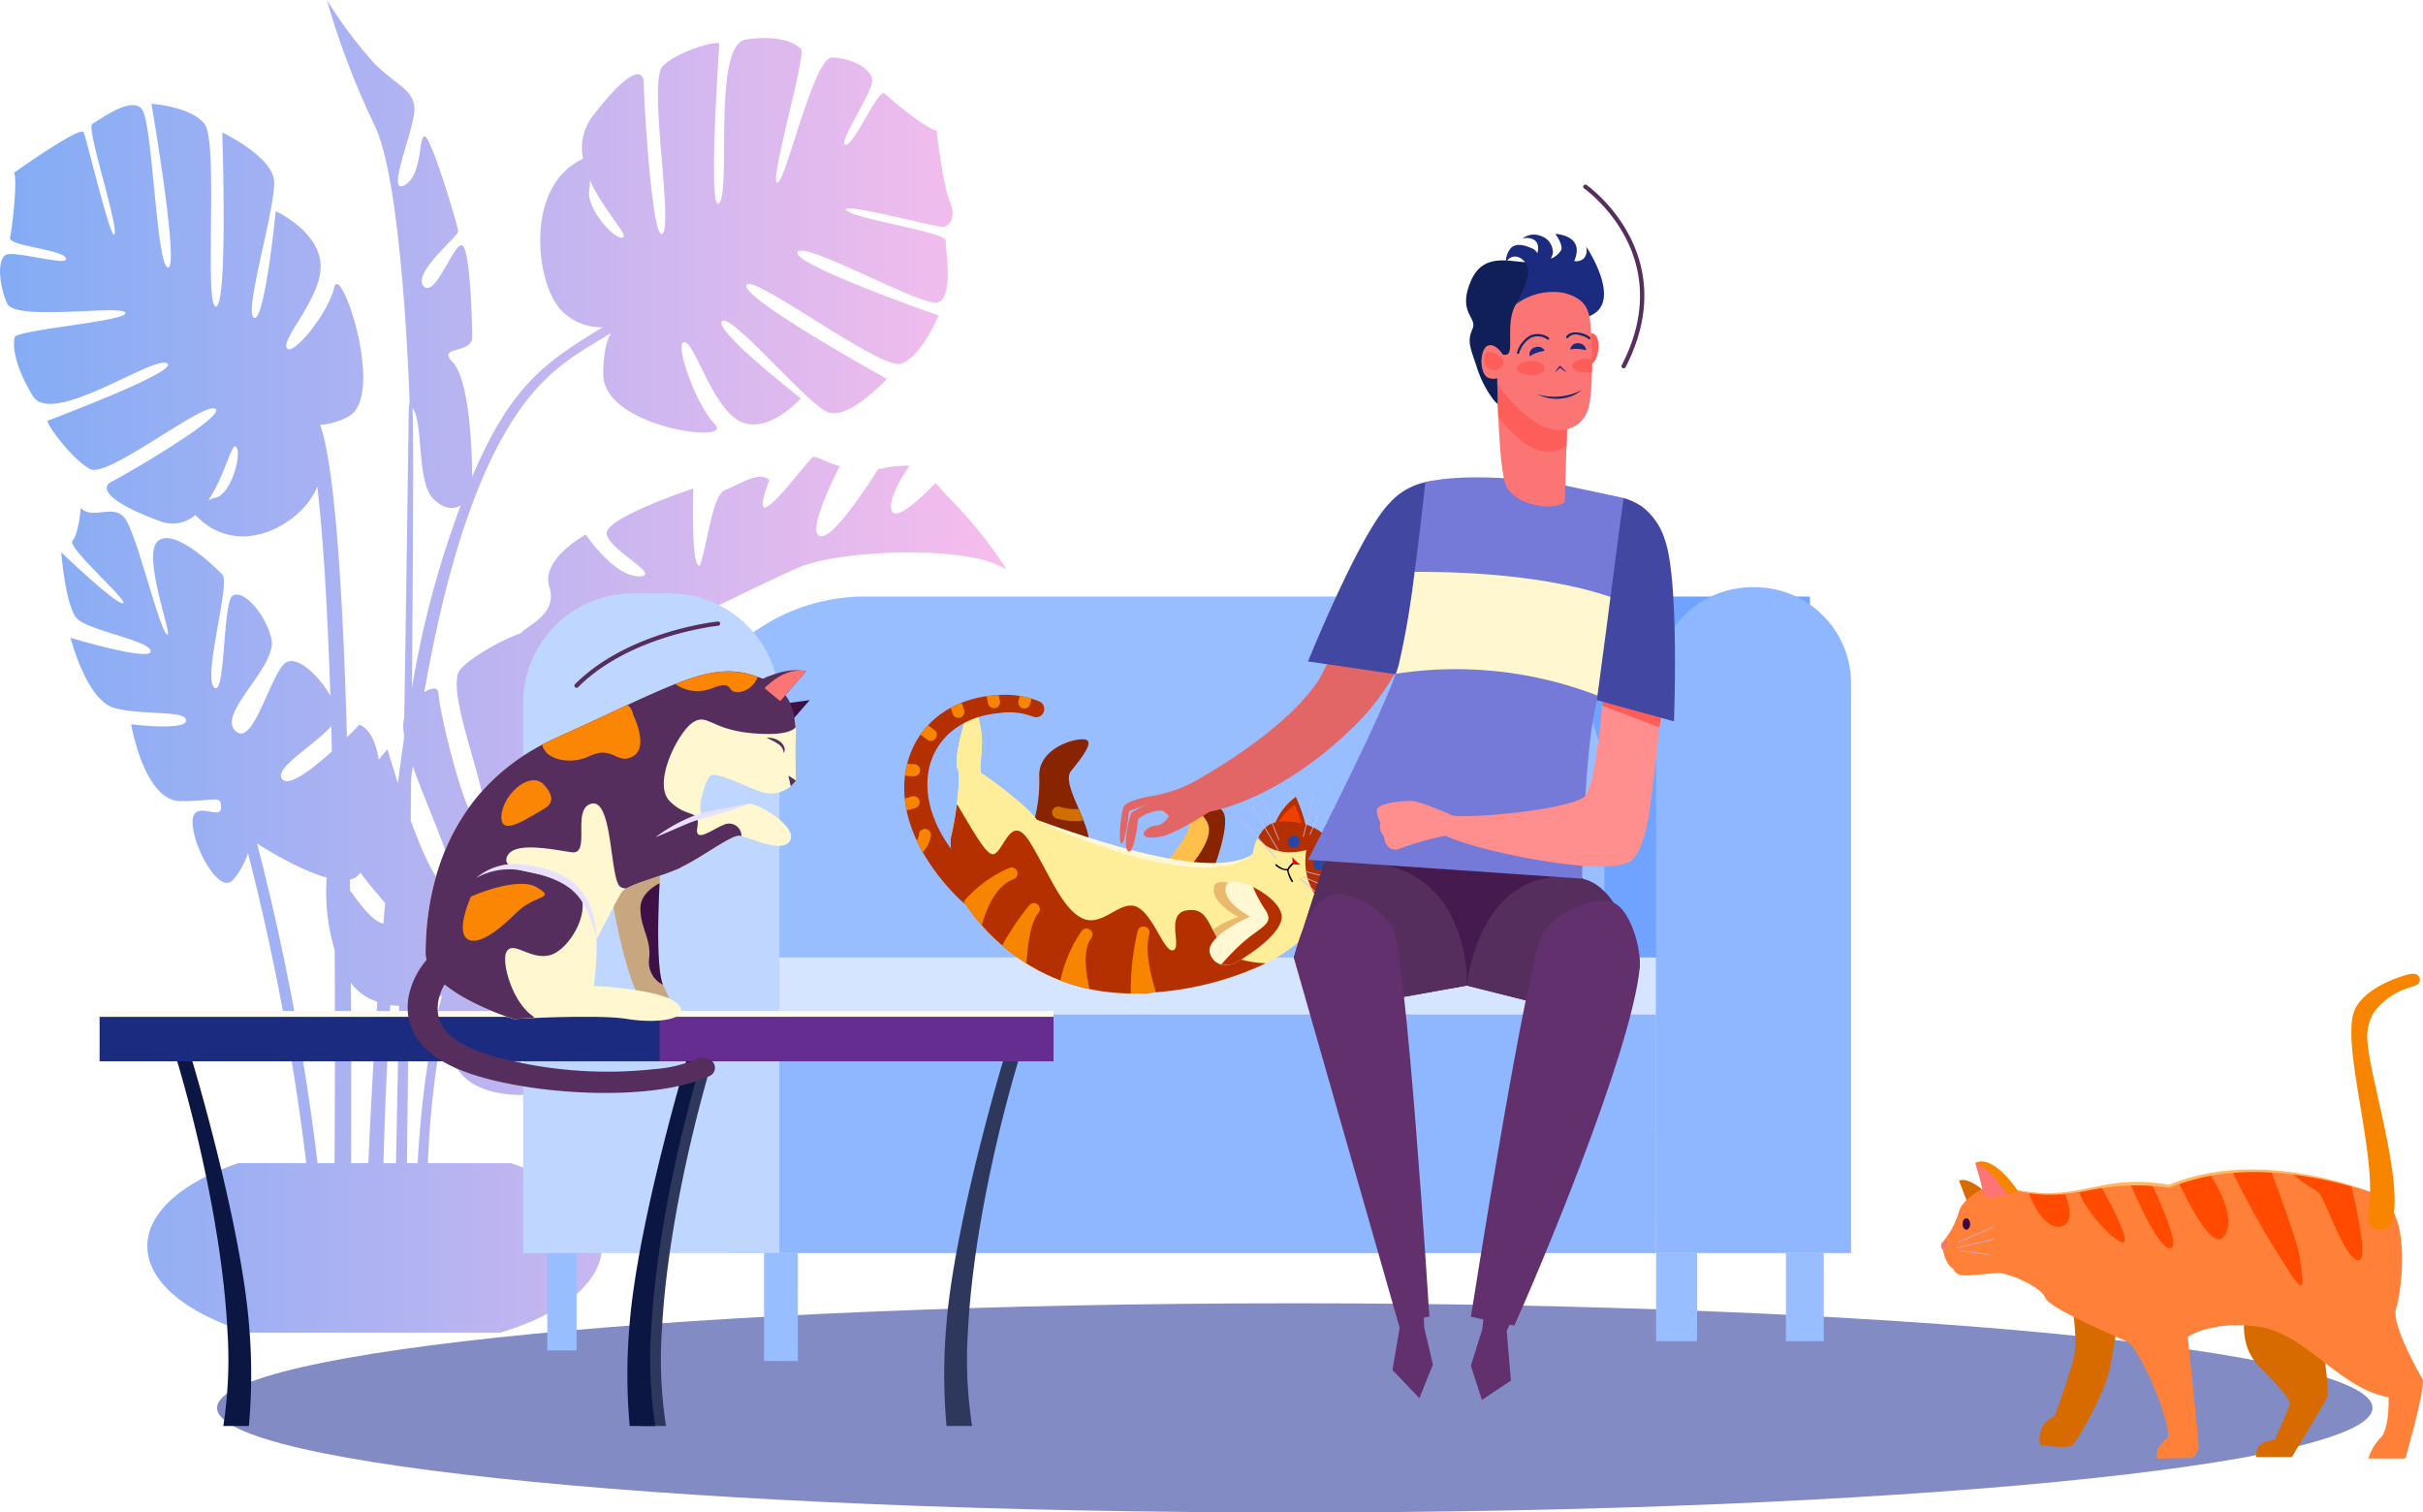 <svg xmlns="http://www.w3.org/2000/svg" xmlns:xlink="http://www.w3.org/1999/xlink" width="384.135" height="239.776" viewBox="0 0 384.135 239.776">
  <defs>
    <linearGradient id="linear-gradient" y1="0.5" x2="1" y2="0.5" gradientUnits="objectBoundingBox">
      <stop offset="0" stop-color="#82acf5"/>
      <stop offset="1" stop-color="#f8bdec"/>
    </linearGradient>
  </defs>
  <g id="welcome-advantages-community" transform="translate(-1304.715 -245.796)">
    <g id="Groupe_128" data-name="Groupe 128" transform="translate(1304.715 245.796)">
      <g id="Groupe_118" data-name="Groupe 118" transform="translate(0 0)">
        <g id="Groupe_95" data-name="Groupe 95" transform="translate(34.409 206.611)">
          <path id="Tracé_262" data-name="Tracé 262" d="M1728.6,755.719c0,9.159-76.5,16.583-170.861,16.583s-170.861-7.424-170.861-16.583,76.5-16.582,170.861-16.582S1728.6,746.561,1728.6,755.719Z" transform="translate(-1386.876 -739.137)" fill="#838bc5"/>
        </g>
        <g id="Groupe_117" data-name="Groupe 117">
          <g id="Groupe_96" data-name="Groupe 96">
            <path id="Tracé_263" data-name="Tracé 263" d="M1455.726,325.285c-1.134-1.169-1.99-2.132-2.7-2.911-2.667,2.734-6.125,5.856-6.866,4.521-.831-1.495,1.261-5.062,2.741-7.264a16.844,16.844,0,0,0-4.136.4c-.28.05-.554.091-.823.126-2.478,3.9-7.39,11.179-9.217,10.632-1.961-.588,1.545-7.984,3.112-11.08-2.1-.618-3.422-1.506-4.149-1.506-.67,0-11.391,15.237-7,3.72-1.493-1.589-4.727.658-6.957,1.534-2.145.843-2.742,8.226-4.041,11.971-1.5.833-1.055-12.2-1.055-12.2S1400.9,327.8,1400.9,330.31s9.083,6.852,5.1,6.852-8.419-6.624-8.419-6.624-7.146,3.883-5.789,8.223-3.056,5.905-4.509,7.4c0,0,0,.007-.006.01-3.366,1.231-7.646,3.709-9.487,5.608-3.1,3.2,5.686,22,3.4,24.364s-6.942-18.273-6.942-20.253c0-1.141-.991-1.235-2.275-.325,3.721-21.22,9.488-39.557,18.469-48.853,3.467-3.719,7.46-5.844,11.15-8.126-.664,1.1-1.24,3.067-1.24,6.594,0,8.337,20.812,11.092,17.723,7.908s-6.535-13.047-4.874-13.047,4.431,10.393,8.861,12.563,9.637-3.655,9.637-3.655-13.9-10.792-12.517-12.22,13.4,13.02,16.726,14.39,9.415-5.254,9.415-5.254-22.929-12.677-22.284-14.847,21.287,13.477,24.5,12.449,5.981-7.652,5.981-7.652-23.261-8.109-22.375-10.05,19.5,8.566,22.154,7.995,1.329-8.452,1.329-9.822-14.344-3.369-15.729-4.8,14.068,2.627,15.175,2.627,2.326-1.37,1.218-4-2.1-11.307-2.1-11.307c-1.33,0-7.2-4.8-8.2-5.825s-4.763,8.109-6.2,8.109,4.209-8.223,4.209-10.165-3.544-3.654-6.424-3.654-7.311,19.831-8.64,19.831,4.653-20.287,3.766-21.2-3.434-2.284-8.751-1.485-2.326,23.984-4.209,25.925,0-24.555,0-25.24-6.646,1.142-8.972,3.541,1.662,24.783,0,26.5-2.991-21.357-2.991-23.755-2.1-2.627-8.086,5.139a8.247,8.247,0,0,0-1.527,6.787c-9.42,4.287-7.542,19.837-3.457,24.049a8.867,8.867,0,0,0,6.534,2.668c-9.017,5.482-14.535,9.213-20.675,23.71-.005-4.907-.53-15.542-3.1-18.194s3.1-1.218,3.1-3.959-.3-13.248-1.477-14.466-4.283,8.375-6.2,6.4,5.465-7.918,5.465-8.68-4.283-15.076-5.317-15.076-.3,6.243-3.249,7.766,1.624-8.832,1.624-12.03-3.027-3.883-6.5-7.462a72.2,72.2,0,0,1-7.384-9.9,126.636,126.636,0,0,0,7.532,19.8c4.317,8.614,5.482,40.632,5.6,44.268-.253.288-.019-3.061-.862,49.72a5.651,5.651,0,0,0-.041,2.531c-.028,1.77.09-.441-.952,7.842-1-3.09-1.661-5.381-1.661-5.381s-.57.625-1.38,1.658c-.454-2.755-1.428-4.89-3.068-5.541,0,0-.8.841-1.981,1.994-.256-8.837-1.177-41.338-4.262-49.536a10.718,10.718,0,0,0,4.368-1.253c6.231-3.01-1.142-24.76-2.122-20.531s-6.789,11.228-7.542,9.571,5.759-8.171,5.373-13.374-7.1-8.292-7.1-8.292-1.765,17.76-3.46,16.9,3.656-18.068,3.174-21.876-8.193-7.494-8.193-7.494.917,27.444-1,27.585.424-26.1-1.8-28.929-8.429-3.2-8.429-3.2,4.482,26.127,2.629,25.944-2.434-22.536-4.065-24.981-6.918,1.725-7.942,2.22,3.983,15.523,3.543,17.419-4.412-14.979-4.914-16.083-11.035,6.408-11.035,6.408c.6,1.326-.322,8.912-.638,10.277s8.219,1.823,8.871,3.259-8.053-1.23-9.5-.529-1.125,4.855.18,7.727,18.132.133,18.734,1.458-17.269,2.684-17.55,3.9-.151,4.249,2.856,9.263,18.977-6.338,21.282-5.16-18.35,8.864-18.862,9.111,3.866,6.216,6.712,7.67,17.768-10.6,19.8-9.565-14.6,10.692-16.4,11.558-1.01,3.047,7.5,6.209a5.516,5.516,0,0,0,5.761-.924c7.163,7.527,17.355.953,19.328-4.534.986,8.353,1.644,20.059,2.071,33.2-1.827-3.221-5.56-6.855-7.362-5-2.437,2.513-4.984,13.362-7.753,10.507s6.867-10.279,5.76-14.618-4.852-8.079-6.262-6.624-1.048,16.217-2.821,14.39,2.63-16.533,1.329-17.875-7.9-7.708-10.338-5.2,2.88,16.066,1.477,14.619-4.874-16.6-6.794-18.578-4.957.5-6.794-1.39c0,0-.369,4.206-1.329,5.2s9.3,9.9,7.975,9.9-9.748-8.071-9.748-8.071.665,8.6,2.511,10.507,11.667,3.5,11.667,5.177-12.7-2.132-12.7-2.132,2.511,9.9,6.942,11.116,11.373.3,11.373,1.98-8.714.609-8.714.609,2.068,12.182,7.828,12.182,6.416-1.065,6.416,1.066-4.5-1.523-4.5,2.284,4.177,11.442,6.351,9.2a12.152,12.152,0,0,0,2.428-4.313,385.177,385.177,0,0,1,9.245,49.156H1342.49c-19.9,6.821-19.076,20.568,1.706,26.871h39.846c20.777-6.3,21.608-20.048,1.707-26.871h-13.2a146.339,146.339,0,0,1,2.451-21.775,21.532,21.532,0,0,0,1.612,5.647c3.4,8.071,17.871,4.568,17.871,4.568-8.861,0-11.372-15.38-8.714-16.6s1.181,12.791,9.9,14.923,11.372-5.025,11.372-5.025c-6.794-1.37-18.976-12.865-16.685-15.228s13.583,13.705,18.162,13.705,9.6-12.487,9.6-12.487c-5.612,3.35-23.926-5.483-25.632-8.528s18.1,8.071,25.336,6.7,6.794-14.467,6.794-14.467c-2.289,2.361-22.154.152-24.221-1.979s19.643,1.066,23.778-1.066,2.806-13.036,2.806-13.036-15.064,3.29-18.9,2.223,15.8-3.046,17.575-7.614-2.6-15.166-2.6-15.166c-2.03,2.093-8.418.36-11.074.05,7.232-3.572,15.678-7.689,19.306-9.248,6.077-2.612,22.518-3.365,30.285-.97,1.7.676,2.708,1.2,2.708,1.2A70.378,70.378,0,0,0,1455.726,325.285Zm-57.593-49.452a8.07,8.07,0,0,0,.112-1.47c2.058,4.623,5.867,8.439,5.315,9.008C1402.619,284.341,1397.579,279.03,1398.133,275.833ZM1338.885,324.7a5.089,5.089,0,0,0-1.149.419c2.522-3.721,3.648-8.9,4.322-8.553C1343.211,317.153,1341.526,324.1,1338.885,324.7Zm31.238-14.174c1.7,1.906.635,11.624,3.234,14.3,1.5,1.551,3.175,1.866,4.4,1.083a153.6,153.6,0,0,0-7.74,29C1370.209,332.72,1370.295,314.545,1370.124,310.524Zm-8.277,73.586c1.389,1.96,2.908,3.583,3.929,4.869q-.145,1.608-.281,3.225c-1.568-.208-3.576-2.9-5.29-5.244q-.01-.872-.023-1.743A2.345,2.345,0,0,0,1361.846,384.11Zm-4.613-23.216c.037,1.331.071,2.675.1,4.027-3.028,2.74-6.715,5.6-7.831,4.449C1347.872,367.685,1354.707,363.856,1357.234,360.893Zm-2.17,69.3a386.187,386.187,0,0,0-9.6-50.687c1.94,1.237,6.973,4.286,11.047,5.411a32.182,32.182,0,0,0,1.265,11.516c.068,12.013.039,23.671-.023,33.759Zm5.314,0c.032-8.625.034-18.4-.032-28.578a8.28,8.28,0,0,0,4.193,2.974c-.612,8.809-1.076,17.5-1.422,25.6Zm5.122,0c.228-7.846.563-16.32,1.088-25.084a11.824,11.824,0,0,0,1.406.152c-.2,10.232-.366,18.392-.5,24.933Zm5.425,0h-1.692c.088-7.374.186-15.907.287-24.979a13.8,13.8,0,0,0,5.308-1.621C1372.63,411.221,1371.462,420.776,1370.925,430.19Zm4.943-43.994c-1.553.686-3.992-4.74-6.039-10.328.076-7.661-.005-6.189.33-8.634C1372.86,374.994,1377.99,385.259,1375.868,386.2Zm17.428-18.578c-3.842,0-1.828-12.781-1.416-18.789.861.289,1.764.569,2.64.829C1394.5,356.12,1396.771,367.618,1393.3,367.618Zm11.815-10.05c-2.344.575.624-6.659,2.215-10.231.973-.483,2-.993,3.073-1.524C1408.869,348.48,1407.722,356.927,1405.111,357.568Z" transform="translate(-1304.715 -245.796)" fill="url(#linear-gradient)"/>
          </g>
          <g id="Groupe_116" data-name="Groupe 116" transform="translate(82.942 37.085)">
            <path id="Tracé_264" data-name="Tracé 264" d="M1869.644,471.6h-47.6c-7.377,0-27.1,51.9-39.019,85.253h86.619Z" transform="translate(-1665.651 -414.12)" fill="#70a3ff"/>
            <path id="Rectangle_64" data-name="Rectangle 64" d="M30.428,0H117.2a30.429,30.429,0,0,1,30.429,30.429V63.8A30.428,30.428,0,0,1,117.2,94.229H30.428A30.428,30.428,0,0,1,0,63.8V30.428A30.428,30.428,0,0,1,30.428,0Z" transform="translate(23.784 57.482)" fill="#99beff"/>
            <rect id="Rectangle_65" data-name="Rectangle 65" width="147.09" height="42.053" transform="translate(32.522 114.709)" fill="#d6e5ff"/>
            <rect id="Rectangle_66" data-name="Rectangle 66" width="147.09" height="37.818" transform="translate(32.522 123.755)" fill="#8fb7ff"/>
            <path id="Rectangle_67" data-name="Rectangle 67" d="M15.242,0h.421A15.242,15.242,0,0,1,30.905,15.242v90.32a0,0,0,0,1,0,0H0a0,0,0,0,1,0,0V15.242A15.242,15.242,0,0,1,15.242,0Z" transform="translate(179.612 56.011)" fill="#8fb7ff"/>
            <path id="Rectangle_68" data-name="Rectangle 68" d="M17.394,0H23.23A17.393,17.393,0,0,1,40.624,17.393v87.19a0,0,0,0,1,0,0H0a0,0,0,0,1,0,0V17.394A17.394,17.394,0,0,1,17.394,0Z" transform="translate(0 56.99)" fill="#bfd7ff"/>
            <rect id="Rectangle_69" data-name="Rectangle 69" width="4.64" height="15.422" transform="translate(3.825 161.573)" fill="#99beff"/>
            <rect id="Rectangle_70" data-name="Rectangle 70" width="5.349" height="17.105" transform="translate(38.19 161.573)" fill="#99beff"/>
            <rect id="Rectangle_71" data-name="Rectangle 71" width="5.997" height="13.961" transform="translate(200.197 161.573)" fill="#99beff"/>
            <rect id="Rectangle_72" data-name="Rectangle 72" width="6.495" height="13.961" transform="translate(179.612 161.573)" fill="#99beff"/>
            <g id="Groupe_115" data-name="Groupe 115" transform="translate(60.415)">
              <g id="Groupe_114" data-name="Groupe 114">
                <g id="Groupe_110" data-name="Groupe 110" transform="translate(0 73.084)">
                  <path id="Tracé_265" data-name="Tracé 265" d="M1695.866,539a23.661,23.661,0,0,0,.947-7.46c-.18-3.977,4.531-5.862,6.849-5.908s-.123,2.92-1.838,5.073,4.048,9.377,2.627,12.307S1696.336,540.445,1695.866,539Z" transform="translate(-1675.409 -518.606)" fill="#882400"/>
                  <path id="Tracé_266" data-name="Tracé 266" d="M1745.062,556.609s3.36-3.9,3.639-5.763-5.83-.8-4.235-4.085,8.447-.026,9.614,1.883-1.453,8.792-1.453,8.792Z" transform="translate(-1703.501 -530.069)" fill="#ffbf4b"/>
                  <path id="Tracé_267" data-name="Tracé 267" d="M1757.536,548.644c1.167,1.91-1.453,8.792-1.453,8.792l-3.617-.4c1.21-1.466,3.081-4.092,2.774-6-.348-2.167-3.865-4.2-5.093-5.664C1752.8,545.135,1756.685,547.25,1757.536,548.644Z" transform="translate(-1706.957 -530.07)" fill="#882400"/>
                  <path id="Tracé_268" data-name="Tracé 268" d="M1666.426,544.542s-2.4-7.413-1.741-10,1.632-9.611.978-10.646.957-8.283,2.09-9.139,1.822,3.07,1.784,5.145-.511,4.531-.031,4.765,6.87,4.77,8.737,7.362c0,0,25.958,11.407,34.208,5.475,0,0,.567-5.038,4.537-5.237s7.341,1.7,8.109,8.038-5.663,16.609-27.507,19.008S1666.426,544.542,1666.426,544.542Z" transform="translate(-1657.219 -512.217)" fill="#fe9"/>
                  <path id="Tracé_269" data-name="Tracé 269" d="M1666.426,544.542s-2.4-7.413-1.741-10,1.632-9.611.978-10.646.957-8.283,2.09-9.139,1.822,3.07,1.784,5.145-.511,4.531-.031,4.765,6.87,4.77,8.737,7.362c0,0,25.958,11.407,34.208,5.475,0,0,.567-5.038,4.537-5.237s7.341,1.7,8.109,8.038-5.663,16.609-27.507,19.008S1666.426,544.542,1666.426,544.542Z" transform="translate(-1657.219 -512.217)" fill="#fe9"/>
                  <path id="Tracé_270" data-name="Tracé 270" d="M1697.219,556.167c7.888,4.019,27.413,11.063,34.208,5.475C1724.465,565.855,1705.874,559.213,1697.219,556.167Z" transform="translate(-1676.195 -536.353)" fill="#fff8d3"/>
                  <path id="Tracé_271" data-name="Tracé 271" d="M1766.474,592.51s6.769-3.651,7.509-6.979-8.177-7.809-8.812-5.274,3.84,4.8,3.84,4.8-7.3,3.169-6.364,5.872S1766.474,592.51,1766.474,592.51Z" transform="translate(-1714.173 -549.921)" fill="#fff8d2"/>
                  <path id="Tracé_272" data-name="Tracé 272" d="M1787.036,552.147a9.628,9.628,0,0,1,3.439-4.642s2.4,5.351,1.357,6.219S1787.036,552.147,1787.036,552.147Z" transform="translate(-1728.397 -531.318)" fill="#f13f00"/>
                  <path id="Tracé_273" data-name="Tracé 273" d="M1791.892,553.664a22.761,22.761,0,0,0-1.591-4.923,8.754,8.754,0,0,0-2.992,3.578c-.173-.106-.273-.171-.273-.171a9.628,9.628,0,0,1,3.439-4.642S1792.778,552.636,1791.892,553.664Z" transform="translate(-1728.397 -531.318)" fill="#b53000"/>
                  <g id="Groupe_97" data-name="Groupe 97" transform="translate(65.762 23.576)">
                    <path id="Tracé_274" data-name="Tracé 274" d="M1804.044,565.886a9.632,9.632,0,0,1,5.759-.456s-2.457,5.327-3.8,5.108S1804.044,565.886,1804.044,565.886Z" transform="translate(-1804.044 -565.15)" fill="#f13f00"/>
                  </g>
                  <path id="Tracé_275" data-name="Tracé 275" d="M1806.254,570.52a23.528,23.528,0,0,0,2.579-4.334,8.79,8.79,0,0,0-4.723.111c-.044-.255-.066-.411-.066-.411a9.632,9.632,0,0,1,5.759-.456S1807.628,570.145,1806.254,570.52Z" transform="translate(-1738.282 -541.574)" fill="#b53000"/>
                  <path id="Tracé_276" data-name="Tracé 276" d="M1658.158,537.416c-12.2-11.387-8.464-24.6,4.032-25.7a10.571,10.571,0,0,1,5.192.566,1.31,1.31,0,0,0,1.051-2.4,14.27,14.27,0,0,0-6.373-1.014c-11.473.533-17.271,9.889-14.249,19.962,2.4,8.067,9.63,13.879,8.513,12.881a2.225,2.225,0,0,0,2.963-3.32A14.106,14.106,0,0,1,1658.158,537.416Z" transform="translate(-1647.019 -508.855)" fill="#b53000"/>
                  <path id="Tracé_277" data-name="Tracé 277" d="M1780.828,559.383c.838-1.584,1.787-2.523,3.647-2.616,3.97-.2,8.9,1.395,9.668,7.733.2,1.653-.849,4.254-2.623,6.11-2.2-2.686-3.638-5.328-2.99-9.333C1788.531,561.277,1783.618,562.876,1780.828,559.383Z" transform="translate(-1724.789 -536.692)" fill="#b53000"/>
                  <path id="Tracé_278" data-name="Tracé 278" d="M1697.59,579.976c-21.844,2.4-31.164-14.773-31.164-14.773s-2.4-7.413-1.741-10a47.038,47.038,0,0,0,.876-5.017c2,3.168,4.653,8.347,5.845,7.933,1.69-.586,2.741-6.655,5.684-1.97s5.045,10.533,8.305,12.115,6.076-3.053,8.731-1.765,4.312,7.339,5.749,6.841-1.363-5.838,2.21-6.32,3.207,2.927,6.144,6.452c1.081,1.3,3.925,1.856,6.321,1.942A49.6,49.6,0,0,1,1697.59,579.976Z" transform="translate(-1657.219 -532.878)" fill="#b53000"/>
                  <path id="Tracé_279" data-name="Tracé 279" d="M1761.627,591.245c1.848,1.776,8.647-2.239,9.387-5.567s-8.177-7.808-8.812-5.274,3.84,4.8,3.84,4.8S1757.968,587.729,1761.627,591.245Z" transform="translate(-1713.076 -550.007)" fill="#b53000" opacity="0.28" style="mix-blend-mode: multiply;isolation: isolate"/>
                  <path id="Tracé_280" data-name="Tracé 280" d="M1790.6,572.105a5.107,5.107,0,0,0-.978,1.075c-.128.265.309,1.214.659,1.8a.119.119,0,0,1-.042.163.117.117,0,0,1-.163-.041,5.079,5.079,0,0,1-.713-1.777,2.825,2.825,0,0,1-1.831-.8.119.119,0,0,1,.163-.175c.01.009.958.884,1.71.725a4.059,4.059,0,0,1,1.04-1.156.119.119,0,0,1,.154.182Z" transform="translate(-1728.662 -545.494)"/>
                  <g id="Groupe_98" data-name="Groupe 98" transform="translate(62.701 29.058)">
                    <path id="Tracé_281" data-name="Tracé 281" d="M1796.774,578.243a.058.058,0,0,0-.025.018.059.059,0,0,0,.006.084l4,3.431a.06.06,0,0,0,.078-.09l-4-3.431A.058.058,0,0,0,1796.774,578.243Z" transform="translate(-1796.734 -578.24)" fill="#b9bcfc"/>
                  </g>
                  <g id="Groupe_99" data-name="Groupe 99" transform="translate(63.352 28.832)">
                    <path id="Tracé_282" data-name="Tracé 282" d="M1798.33,577.7a.059.059,0,0,0,0,.11l5.419,2.433a.059.059,0,0,0,.079-.03.059.059,0,0,0-.03-.079l-5.419-2.433A.059.059,0,0,0,1798.33,577.7Z" transform="translate(-1798.29 -577.7)" fill="#b9bcfc"/>
                  </g>
                  <g id="Groupe_100" data-name="Groupe 100" transform="translate(63.736 27.994)">
                    <path id="Tracé_283" data-name="Tracé 283" d="M1799.247,575.7a.06.06,0,0,0-.039.042.059.059,0,0,0,.043.072l4.443,1.11a.06.06,0,0,0,.029-.116l-4.443-1.11A.053.053,0,0,0,1799.247,575.7Z" transform="translate(-1799.207 -575.699)" fill="#b9bcfc"/>
                  </g>
                  <g id="Groupe_101" data-name="Groupe 101" transform="translate(53.472 19.627)">
                    <path id="Tracé_284" data-name="Tracé 284" d="M1774.737,555.723a.057.057,0,0,0-.019.011.06.06,0,0,0-.006.084l5.382,6.148a.059.059,0,0,0,.084.006.059.059,0,0,0,.006-.084l-5.382-6.148A.06.06,0,0,0,1774.737,555.723Z" transform="translate(-1774.697 -555.719)" fill="#b9bcfc"/>
                  </g>
                  <g id="Groupe_102" data-name="Groupe 102" transform="translate(55.107 17.608)">
                    <path id="Tracé_285" data-name="Tracé 285" d="M1778.642,550.9l-.011,0a.06.06,0,0,0-.021.082l4.11,6.951a.061.061,0,0,0,.082.021.06.06,0,0,0,.021-.082l-4.11-6.95A.059.059,0,0,0,1778.642,550.9Z" transform="translate(-1778.601 -550.9)" fill="#b9bcfc"/>
                  </g>
                  <g id="Groupe_103" data-name="Groupe 103" transform="translate(57.039 17.222)">
                    <path id="Tracé_286" data-name="Tracé 286" d="M1783.255,549.981h0a.06.06,0,0,0-.033.078l2.28,5.678a.06.06,0,0,0,.078.033.059.059,0,0,0,.033-.077l-2.28-5.678A.059.059,0,0,0,1783.255,549.981Z" transform="translate(-1783.215 -549.978)" fill="#b9bcfc"/>
                  </g>
                  <g id="Groupe_104" data-name="Groupe 104" transform="translate(64.276 18.451)">
                    <path id="Tracé_287" data-name="Tracé 287" d="M1802.04,552.916a.059.059,0,0,0-.035.034l-1.5,3.582a.059.059,0,0,0,.032.078.06.06,0,0,0,.078-.032l1.5-3.582a.06.06,0,0,0-.032-.078A.062.062,0,0,0,1802.04,552.916Z" transform="translate(-1800.497 -552.912)" fill="#b9bcfc"/>
                  </g>
                  <g id="Groupe_105" data-name="Groupe 105" transform="translate(63.203 15.775)">
                    <path id="Tracé_288" data-name="Tracé 288" d="M1799.622,546.527a.059.059,0,0,0-.038.042l-1.649,6.63a.06.06,0,0,0,.116.029l1.649-6.63a.06.06,0,0,0-.078-.071Z" transform="translate(-1797.933 -546.523)" fill="#b9bcfc"/>
                  </g>
                  <g id="Groupe_106" data-name="Groupe 106" transform="translate(66.425 23.494)">
                    <path id="Tracé_289" data-name="Tracé 289" d="M1809.415,565.037a.06.06,0,0,1-.036.033l-3.674,1.263a.06.06,0,0,1-.038-.113l3.674-1.263a.06.06,0,0,1,.076.037A.059.059,0,0,1,1809.415,565.037Z" transform="translate(-1805.627 -564.954)" fill="#b9bcfc"/>
                  </g>
                  <g id="Groupe_107" data-name="Groupe 107" transform="translate(66.07 24.186)">
                    <path id="Tracé_290" data-name="Tracé 290" d="M1811.619,566.69a.061.061,0,0,1-.044.036l-6.725,1.206a.06.06,0,0,1-.069-.048.059.059,0,0,1,.048-.07l6.725-1.206a.06.06,0,0,1,.069.048A.061.061,0,0,1,1811.619,566.69Z" transform="translate(-1804.78 -566.607)" fill="#b9bcfc"/>
                  </g>
                  <path id="Tracé_291" data-name="Tracé 291" d="M1793.971,571.205l-.075-.98a6.791,6.791,0,0,0,1.308,1.215l-1.052-.058A.192.192,0,0,1,1793.971,571.205Z" transform="translate(-1732.384 -544.523)" fill="#ed0009"/>
                  <path id="Tracé_292" data-name="Tracé 292" d="M1707.219,551.489c.262.611.525,1.226.76,1.829a9.982,9.982,0,0,1-4.339-.352.954.954,0,1,1,.616-1.806A8.221,8.221,0,0,0,1707.219,551.489Z" transform="translate(-1679.551 -533.413)" fill="#cf6f00"/>
                  <g id="Groupe_108" data-name="Groupe 108" transform="translate(0.083 0.023)">
                    <path id="Tracé_293" data-name="Tracé 293" d="M1652.077,560.515a.954.954,0,0,1,1.908-.023,4.814,4.814,0,0,1-1.295,2.76c-.343-.6-.671-1.233-.974-1.884A1.761,1.761,0,0,0,1652.077,560.515Z" transform="translate(-1649.831 -538.341)" fill="#f78500"/>
                    <path id="Tracé_294" data-name="Tracé 294" d="M1649.52,547.816a.955.955,0,0,1-.589,1.214,12.544,12.544,0,0,1-1.428.4,18.259,18.259,0,0,1-.287-1.89,10.728,10.728,0,0,0,1.09-.315A.954.954,0,0,1,1649.52,547.816Z" transform="translate(-1647.216 -531.148)" fill="#f78500"/>
                    <path id="Tracé_295" data-name="Tracé 295" d="M1649.7,535.833a.953.953,0,0,1-.9,1.008,5.168,5.168,0,0,1-1.49-.115,15.175,15.175,0,0,1,.354-1.883,3.117,3.117,0,0,0,1.025.093A.953.953,0,0,1,1649.7,535.833Z" transform="translate(-1647.27 -523.982)" fill="#f78500"/>
                    <path id="Tracé_296" data-name="Tracé 296" d="M1655.577,522.434a.953.953,0,0,1-1.335.192l-1.079-.807a13.582,13.582,0,0,1,1.2-1.483l1.019.762A.954.954,0,0,1,1655.577,522.434Z" transform="translate(-1650.672 -515.551)" fill="#f78500"/>
                    <path id="Tracé_297" data-name="Tracé 297" d="M1666.135,514.15a.953.953,0,0,1-1.214-.589l-.326-.94a15.468,15.468,0,0,1,1.739-.81l.39,1.125A.954.954,0,0,1,1666.135,514.15Z" transform="translate(-1657.317 -510.596)" fill="#f78500"/>
                    <path id="Tracé_298" data-name="Tracé 298" d="M1679.556,510.968a.954.954,0,0,1-1.128-.74l-.237-1.136q.927-.133,1.911-.183l.194.931A.953.953,0,0,1,1679.556,510.968Z" transform="translate(-1665.219 -508.909)" fill="#f78500"/>
                    <path id="Tracé_299" data-name="Tracé 299" d="M1690.92,511.207a.955.955,0,0,1-.69-1.159l.2-.8a12.738,12.738,0,0,1,1.866.4l-.219.864A.953.953,0,0,1,1690.92,511.207Z" transform="translate(-1672.199 -509.107)" fill="#f78500"/>
                  </g>
                  <path id="Tracé_300" data-name="Tracé 300" d="M1766.474,592.51s6.769-3.651,7.509-6.979-8.177-7.809-8.812-5.274,3.84,4.8,3.84,4.8-7.3,3.169-6.364,5.872S1766.474,592.51,1766.474,592.51Z" transform="translate(-1714.173 -549.921)" fill="#fff8d2"/>
                  <path id="Tracé_301" data-name="Tracé 301" d="M1776.584,586.731c-.74,3.327-7.509,6.979-7.509,6.979a3.872,3.872,0,0,1-2.036.156,34.863,34.863,0,0,1,3.5-3.568c2.912-2.524,4.815-2.858,3.6-4.913a20.41,20.41,0,0,1-2.065-3.809C1774.51,582.75,1776.988,584.913,1776.584,586.731Z" transform="translate(-1716.775 -551.121)" fill="#b53000"/>
                  <g id="Groupe_109" data-name="Groupe 109" transform="translate(9.447 27.351)">
                    <path id="Tracé_302" data-name="Tracé 302" d="M1734.467,596.563a.953.953,0,0,1,1.23,1.159c-.71,2.531.181,6.423,1.066,9.224a37.281,37.281,0,0,1-4.008.181,41.858,41.858,0,0,1,1.105-9.921A.951.951,0,0,1,1734.467,596.563Z" transform="translate(-1706.296 -587.151)" fill="#f78500"/>
                    <path id="Tracé_303" data-name="Tracé 303" d="M1709.521,597.657a.954.954,0,0,1,1.509,1.168c-1.351,1.746-.9,5.261-.286,8.049a30.763,30.763,0,0,1-4.6-1.356A22.007,22.007,0,0,1,1709.521,597.657Z" transform="translate(-1690.83 -587.603)" fill="#f78500"/>
                    <path id="Tracé_304" data-name="Tracé 304" d="M1688.792,587.7a.954.954,0,0,1,1.028,1.533c-1.228,1.39-1.678,4.963-1.9,7.981a32,32,0,0,1-3.845-2.844,43.761,43.761,0,0,1,4.319-6.4A.953.953,0,0,1,1688.792,587.7Z" transform="translate(-1678.002 -582)" fill="#f78500"/>
                    <path id="Tracé_305" data-name="Tracé 305" d="M1676.833,574.215a.954.954,0,0,1,.659,1.79c-3.044,1.191-4.348,4.854-5.084,7.322a28.127,28.127,0,0,1-2.832-3.78,19.814,19.814,0,0,1,7.221-5.319Z" transform="translate(-1669.577 -574.162)" fill="#f78500"/>
                  </g>
                  <path id="Tracé_306" data-name="Tracé 306" d="M1801.881,571.092a.944.944,0,1,0,1.287-.355A.944.944,0,0,0,1801.881,571.092Z" transform="translate(-1736.954 -544.749)" fill="#2846a6"/>
                  <path id="Tracé_307" data-name="Tracé 307" d="M1792.319,562.669a.944.944,0,1,0,1.286-.355A.944.944,0,0,0,1792.319,562.669Z" transform="translate(-1731.396 -539.854)" fill="#2846a6"/>
                </g>
                <path id="Tracé_308" data-name="Tracé 308" d="M1801.135,559.12l-6.633,20.632,17.19,6.227,10.232-1.84,9.989,2.513,17.433-5.327L1839,565.161Z" transform="translate(-1732.736 -464.985)" fill="#451a4f"/>
                <path id="Tracé_309" data-name="Tracé 309" d="M1821.924,591.308s.822-16.52-13.711-19.305a33.611,33.611,0,0,0-8.773-.435l-4.938,15.354,17.19,6.228Z" transform="translate(-1732.736 -472.155)" fill="#552e5d"/>
                <path id="Tracé_310" data-name="Tracé 310" d="M1859.979,594.944s1.861-19.852,18.252-16.94c6.523,1.159,9.17,14.126,9.17,14.126l-17.433,5.327Z" transform="translate(-1770.792 -475.791)" fill="#552e5d"/>
                <path id="Tracé_311" data-name="Tracé 311" d="M1778.776,438.171s-1.363,16.9-12.569,28.106c-12.324,12.324-23.318,13.964-23.318,13.964s-4.7,3.027-7.052,3.761-4.232.275-3.1-.825,1.975-.367,3.009-1.376.611-.871-.094-1.559-4.138.734-4.138,1.376-.752,5.687-1.6,4.861.235-5.733.658-6.145a17.4,17.4,0,0,1,2.821-1.376l-3.291,1.192s-.564,5.137-1.176,5.137-.094-5,.329-5.87,3.809-1.559,3.809-1.559a21.494,21.494,0,0,0,7.382-2.385c2.528-1.433,13.849-7.918,19.21-15.356,2.017-2.8,3.728-8.255,4.4-9.96,2.445-6.237,6.483-18.5,9.962-20.52a15.62,15.62,0,0,1,3.17-1.635,5.234,5.234,0,0,1,3.092,0Z" transform="translate(-1694.46 -388.65)" fill="#e26666"/>
                <path id="Tracé_312" data-name="Tracé 312" d="M1799.874,456.6l13.892,2.026,5.9-9.848,2.006-20.605a11.464,11.464,0,0,0-3.207.018,10.531,10.531,0,0,0-5.7,3.34C1808.033,436.358,1799.874,456.6,1799.874,456.6Z" transform="translate(-1735.858 -388.825)" fill="#4247a2"/>
                <path id="Tracé_313" data-name="Tracé 313" d="M1800.992,584.352c2.594-.131,6.581,1.485,9.116,5.086,2.188,3.108,5.88,61.821,5.88,61.821l-.878.206.07,1.6,1.366,5.831-2.146,5.317-4.27-4.459,1.149-6.689L1794.5,594.412S1796.685,584.571,1800.992,584.352Z" transform="translate(-1732.736 -479.646)" fill="#61306d"/>
                <path id="Tracé_314" data-name="Tracé 314" d="M1883.414,586.855c-2.792-.438-7.523,1.243-10.321,4.692-2.45,3.021-11.572,61.188-11.572,61.188l1.984.418c-.122,1.03-.189,1.6-.189,1.6l-1.8,5.74,1.747,5.428,4.6-3.075-.66-7.87s.159-.345.451-.984l.758.124c3.723-8.2,18.549-43.3,19.879-56.71C1888.585,594.5,1886.753,587.379,1883.414,586.855Z" transform="translate(-1771.688 -481.065)" fill="#61306d"/>
                <path id="Tracé_315" data-name="Tracé 315" d="M1838.223,427.274s-13.019-1.746-19.757,0c0,0-2.371,22.569-4.242,29.053s-14.35,30.8-14.35,30.8l43.424,2.992s.374-18.953,2-26.434,4.617-32.046,4.617-33.916Z" transform="translate(-1735.858 -387.906)" fill="#757ad8"/>
                <path id="Tracé_316" data-name="Tracé 316" d="M1865.111,481.892c.707-3.981,1.554-9.912,2.3-15.553-10.419-3.608-23.924-4.106-31.318-4.066a132.863,132.863,0,0,1-2.547,14.846c-.109.378-.254.816-.431,1.306A62.3,62.3,0,0,1,1865.111,481.892Z" transform="translate(-1755.175 -408.696)" fill="#fff7cf"/>
                <path id="Tracé_317" data-name="Tracé 317" d="M1862.925,473.383s10.124,4.067,8.631,13.783c-2.1,13.686-1.964,23.836-5.094,27.128s-25.187-1.416-29.674-3.742a48.665,48.665,0,0,0-7.272,2.049,1.656,1.656,0,0,1-2.166-.73,2.793,2.793,0,0,1-.324-1.189,2.528,2.528,0,0,1-.589-2.229,4.4,4.4,0,0,1-.564-2.006c.129-.709,2.018-1.29,5.373-1.419.969-.037,5.1,1.577,6.4,2.251s17.276-.577,20.923-2.728C1861.7,502.7,1862.455,473.525,1862.925,473.383Z" transform="translate(-1750.96 -415.155)" fill="#ff8f8f"/>
                <path id="Tracé_318" data-name="Tracé 318" d="M1911.506,494.255c-.091,1.153-.189,2.325-.295,3.49l9.1,3.457c.243-1.98.52-4.061.854-6.231a11.815,11.815,0,0,0-.064-4.127l-.533-1.53-7.792-2.5A54.936,54.936,0,0,1,1911.506,494.255Z" transform="translate(-1800.568 -422.96)" fill="#fd5e5a"/>
                <path id="Tracé_319" data-name="Tracé 319" d="M1921.433,469.719l-12.224-3.365,1.583-11.9s2.62-20.163,2.663-20.151a11.4,11.4,0,0,1,2.8,1.282,10.414,10.414,0,0,1,3.756,5.418C1922.3,447.433,1921.433,469.719,1921.433,469.719Z" transform="translate(-1799.404 -392.444)" fill="#4247a2"/>
                <path id="Tracé_320" data-name="Tracé 320" d="M1900.052,374.325s1.551-2.647,3.012-2.356,1.221,4.541-.555,5.077S1899.176,376.36,1900.052,374.325Z" transform="translate(-1793.936 -356.2)" fill="#fd5e5a"/>
                <path id="Tracé_321" data-name="Tracé 321" d="M1871.464,387.793s.125,14.854,1.462,17.651,7.027,4.042,9.251,2.51l.39-12.651Z" transform="translate(-1777.466 -365.41)" fill="#fc7575"/>
                <path id="Tracé_322" data-name="Tracé 322" d="M1882.452,399.023l.115-3.72-11.1-7.51s.025,2.992.174,6.543a19.169,19.169,0,0,0,4.306,4.326C1878.268,400.262,1880.671,400.247,1882.452,399.023Z" transform="translate(-1777.466 -365.41)" fill="#fd5e5a"/>
                <path id="Tracé_323" data-name="Tracé 323" d="M1877.781,349.683s3.356.641,4.251,3.229,1.42,15.323.134,18.284-4.779,3.831-8.289,1.552-8.19-7.706-8.535-12.758S1871.569,346.985,1877.781,349.683Z" transform="translate(-1773.901 -342.944)" fill="#fc7575"/>
                <path id="Tracé_324" data-name="Tracé 324" d="M1870.244,344.166c-2.249.67-7.511-2.132-9.75,3.023s1.038,5.777.229,7.641-.5,2.656.607,5.873a17.313,17.313,0,0,0,2.5,5.094,3.706,3.706,0,0,0,.893.958l-.1-4.44s-1.753-1.978-1.253-3.128,2.375.277,3.028-.429c1.039-1.127-1.434-8.207,3.915-9.845,4.677-1.431,8.166.436,8.97,3.889C1880.7,352.5,1879.525,341.4,1870.244,344.166Z" transform="translate(-1770.628 -339.798)" fill="#111f59"/>
                <path id="Tracé_325" data-name="Tracé 325" d="M1869.392,378.707s-1.316-2.614-2.763-2.205-1.525,4.773.167,5.194A2.168,2.168,0,0,0,1869.392,378.707Z" transform="translate(-1774.021 -358.822)" fill="#fc7575"/>
                <path id="Tracé_326" data-name="Tracé 326" d="M1869.369,380.044s-2.153-1.781-2.709-.5.417,2.872,1.94,2.271S1869.369,380.044,1869.369,380.044Z" transform="translate(-1774.582 -360.346)" fill="#fd5e5a"/>
                <g id="Groupe_111" data-name="Groupe 111" transform="translate(100.373 24.749)">
                  <path id="Tracé_327" data-name="Tracé 327" d="M1886.687,394.116a9.418,9.418,0,0,0,7.03-.673,5.561,5.561,0,0,1-1.589.955A6.8,6.8,0,0,1,1886.687,394.116Z" transform="translate(-1886.687 -393.443)" fill="#172866"/>
                </g>
                <g id="Groupe_112" data-name="Groupe 112" transform="translate(97.126 15.841)">
                  <path id="Tracé_328" data-name="Tracé 328" d="M1878.942,375.117a4.626,4.626,0,0,1,2-2.629,2.964,2.964,0,0,1,3.032.274.187.187,0,0,1-.224.3,2.588,2.588,0,0,0-2.63-.246,4.321,4.321,0,0,0-1.817,2.4.187.187,0,1,1-.361-.1Z" transform="translate(-1878.935 -372.173)" fill="#172866"/>
                </g>
                <g id="Groupe_113" data-name="Groupe 113" transform="translate(104.906 15.605)">
                  <path id="Tracé_329" data-name="Tracé 329" d="M1897.544,372.273c.853-1.31,3.484-.37,3.817.172a.188.188,0,0,1-.321.195h0s-.269-.359-1.488-.614a1.569,1.569,0,0,0-1.7.452A.187.187,0,0,1,1897.544,372.273Z" transform="translate(-1897.511 -371.609)" fill="#172866"/>
                </g>
                <path id="Tracé_330" data-name="Tracé 330" d="M1883.727,378.573a5.228,5.228,0,0,1,1.47-.661,5.941,5.941,0,0,1,.9-.187,1.175,1.175,0,0,0-1.475-.578,1.159,1.159,0,0,0-.93,1.327A.837.837,0,0,0,1883.727,378.573Z" transform="translate(-1784.554 -359.187)" fill="#1b2b80"/>
                <path id="Tracé_331" data-name="Tracé 331" d="M1899.156,376.725a5.242,5.242,0,0,1,1.612-.046,5.95,5.95,0,0,1,.9.173,1.175,1.175,0,0,0-1.14-1.1,1.159,1.159,0,0,0-1.368.868A1.007,1.007,0,0,0,1899.156,376.725Z" transform="translate(-1793.561 -358.406)" fill="#1b2b80"/>
                <path id="Tracé_332" data-name="Tracé 332" d="M1895.188,385.287a7.671,7.671,0,0,0-1.07-1.055,7.429,7.429,0,0,0-.79,1.075,6.338,6.338,0,0,0,.813-.771A6.523,6.523,0,0,0,1895.188,385.287Z" transform="translate(-1790.174 -363.34)" fill="#18287d"/>
                <path id="Tracé_333" data-name="Tracé 333" d="M1876.378,345.5s1.863-3.34,1.94-5.014-1.488-2.89-2.545-2.473a1.3,1.3,0,0,0-.976,1.248,3.55,3.55,0,0,1,.751-2.663c.969-.947,2.5-.332,3.279.006a1.569,1.569,0,0,1,.927.808s.469-1.367-.391-2.044a2.262,2.262,0,0,0-2-.262,2.952,2.952,0,0,1,3.016-.412,2.67,2.67,0,0,1,1.809,2.2c.186.471-.289,1.378-.289,1.378a3.348,3.348,0,0,0,1.632-1.352c.37-.852-.923-2.579-.923-2.579s4.795.158,3,4.292a1.668,1.668,0,0,0,1.588-.476,2.062,2.062,0,0,0,.285-1.852s6,8.9.573,11.04c-.209.082.009-2.757-4.263-3.676A9.745,9.745,0,0,0,1876.378,345.5Z" transform="translate(-1779.392 -334.347)" fill="#1b2b80"/>
                <path id="Tracé_334" data-name="Tracé 334" d="M1883.351,383.61c0,.612-.989,1.108-2.208,1.108s-2.208-.5-2.208-1.108.988-1.108,2.208-1.108S1883.351,383,1883.351,383.61Z" transform="translate(-1781.809 -362.335)" fill="#fd5e5a"/>
                <path id="Tracé_335" data-name="Tracé 335" d="M1899.888,382.694c0,.612.989,1.108,2.208,1.108a4.144,4.144,0,0,0,.914-.1c.012-.658.014-1.335.008-2.016a4.135,4.135,0,0,0-.921-.1C1900.877,381.586,1899.888,382.082,1899.888,382.694Z" transform="translate(-1793.987 -361.802)" fill="#fd5e5a"/>
              </g>
            </g>
          </g>
        </g>
      </g>
      <g id="Groupe_120" data-name="Groupe 120" transform="translate(15.79 160.27)">
        <g id="Groupe_119" data-name="Groupe 119">
          <path id="Tracé_336" data-name="Tracé 336" d="M1377.813,697.341h4.057a90.986,90.986,0,0,0,.021-16.085c-1.252-15.787-8.912-42.148-10.532-46.666-.771-2.149-2.309.222-1.6,2.482,3.823,12.2,7.946,30.258,8.7,45A68.893,68.893,0,0,1,1377.813,697.341Z" transform="translate(-1358.203 -631.542)" fill="#0b1742"/>
          <path id="Tracé_337" data-name="Tracé 337" d="M1550.694,697.341h-4.057a90.915,90.915,0,0,1-.021-16.085c1.252-15.787,8.912-42.148,10.532-46.666.771-2.149,2.309.222,1.6,2.482-3.824,12.2-7.946,30.258-8.7,45A68.875,68.875,0,0,0,1550.694,697.341Z" transform="translate(-1460.897 -631.542)" fill="#2e385d"/>
          <path id="Tracé_338" data-name="Tracé 338" d="M1546.632,697.341h-4.056a90.94,90.94,0,0,1-.021-16.085c1.252-15.787,8.911-42.148,10.533-46.666.771-2.149,2.309.222,1.6,2.482-3.823,12.2-7.946,30.258-8.7,45A68.938,68.938,0,0,0,1546.632,697.341Z" transform="translate(-1458.536 -631.542)" fill="#0b1742"/>
          <path id="Tracé_339" data-name="Tracé 339" d="M1666.567,697.341h-4.057a90.939,90.939,0,0,1-.021-16.085c1.252-15.787,8.912-42.148,10.532-46.666.771-2.149,2.309.222,1.6,2.482-3.823,12.2-7.946,30.258-8.7,45A68.9,68.9,0,0,0,1666.567,697.341Z" transform="translate(-1528.242 -631.542)" fill="#2e385d"/>
          <rect id="Rectangle_73" data-name="Rectangle 73" width="151.233" height="7.051" transform="translate(0 0.924)" fill="#1b2b80"/>
          <rect id="Rectangle_74" data-name="Rectangle 74" width="62.449" height="7.051" transform="translate(88.784 0.924)" fill="#662d91"/>
          <rect id="Rectangle_75" data-name="Rectangle 75" width="151.233" height="0.924" fill="#fffaef"/>
        </g>
      </g>
      <g id="Groupe_122" data-name="Groupe 122" transform="translate(64.628 106.253)">
        <path id="Tracé_340" data-name="Tracé 340" d="M1543.827,572.683s-1.151,16.3.443,19.4,1.683,4.872-1.949,3.9-6.423-18.867-6.423-18.867Z" transform="translate(-1503.707 -542.036)" fill="#c7a680"/>
        <path id="Tracé_341" data-name="Tracé 341" d="M1550.183,580.121c-.239,4.765-.514,13.575.539,16.1a4,4,0,0,1-2.217-3.978c.443-3.277-1.358-4.872-1.358-8.149C1547.146,582.133,1548.829,580.843,1550.183,580.121Z" transform="translate(-1510.245 -546.359)" fill="#3d1046"/>
        <path id="Tracé_342" data-name="Tracé 342" d="M1465.789,544.634c0-7.374,1.727-25.576,20.727-34.146s24.646-12.489,32.154-9.566c0,0,3.787,1.2,4.982,4.252s.8,4.517.8,7.175.064,4.916.064,4.916a4.844,4.844,0,0,1-5.843,1.661c-3.787-1.461-7.042-3.122-7.773-2.391s-2.159,5.148-1.262,6.045,5.955-1.262,7.3-1.594,7.85,3.521,6.655,5.779-6.776-.731-8.1-.731-5.992,3.521-9.108,4.982-8.2,2.624-9.36,3.787c-.488.488-2.044,3.8-4.118,7.6a43.553,43.553,0,0,1-.444,7.412s10.939.488,13.287,2.835-2.835,3.228-7.972,2.411c-5.294-.842-17.219.02-18.044,0C1479.637,555.055,1465.789,550.782,1465.789,544.634Z" transform="translate(-1462.96 -499.771)" fill="#fff7cf"/>
        <path id="Tracé_343" data-name="Tracé 343" d="M1459.2,612.854c-.858,4.794,1.588,9.043,8.255,11.724,9.73,3.888,29.981,5.25,39.322.98a1.438,1.438,0,0,0,.743-2.145,2.164,2.164,0,0,0-2.589-.622,21.22,21.22,0,0,1-6.735,1.615,67.929,67.929,0,0,1-22.029-1.165c-3.989-.864-9.316-2.333-11.358-5.252-2-2.775-.844-6.611,1.693-9.057a1.773,1.773,0,0,0-.283-2.839,2.846,2.846,0,0,0-3.5.263A12.9,12.9,0,0,0,1459.2,612.854Z" transform="translate(-1459.034 -561.175)" fill="#552e5d"/>
        <path id="Tracé_344" data-name="Tracé 344" d="M1597.29,511.616l5.846-.8-3.787,4.318Z" transform="translate(-1539.388 -506.081)" fill="#3d1046"/>
        <path id="Tracé_345" data-name="Tracé 345" d="M1506.279,531.06l-.045.021-.028.013-.043.02-.028.013-.044.02-.027.012-.042.019-.034.015-.036.015-.035.016-.142.062-.029.012-.051.022-.015.007-.06.025-.018.008-.058.024-.024.01-.049.02-.029.012-.058.024-.016.006-.071.029-.007,0-.155.062-.041.016-.033.013-.038.015-.051.02-.021.009-.058.022-.024.01-.054.021-.027.01-.056.021-.025.009-.236.089-.037.014-.052.019-.028.01-.048.018-.04.015-.043.016-.032.012-.245.089-.044.016-.04.014-.027.01-.07.025h-.005l-.079.028-.01,0-.068.024-.027.01-.045.016-.045.016-.019.007-.073.026-.07.025h0l-.081.029-.015,0-.159.055-.018.006-.052.018-.039.013-.066.023-.009,0-.515.176-.041.014-.02.007-.051.018-.811.275-.112.039-.29.1-.05.017-.04.014-.014.005-.269.092-.023.008-.209.073h0l-.065.023-.02.007-.249.088-.027.01-.041.014-.033.012-.036.013-.037.013-.053.019h0l-.061.022-.03.011-.044.016-.011,0-.124.046h0l-.043.016-.027.01-.045.016-.024.01-.049.018-.02.008-.038.014-.038.015-.039.015-.024.009-.038.015-.044.017-.025.01-.064.025-.05.02-.014.005-.041.016-.029.011-.033.013-.029.012-.036.014-.035.014-.027.011-.036.015-.028.012-.032.013-.046.02-.1.044-.036.016-.026.011-.028.012-.035.015-.023.01-.036.016-.026.012-.028.013-.031.014-.034.016-.021.01-.033.015-.069.032-.007,0-.03.014-.025.012-.029.014-.025.013-.024.012-.031.015-.021.01-.032.016-.019.009-.032.017-.02.01-.029.016-.02.01-.046.025-.02.011-.028.015-.018.01-.029.016-.019.011-.015.008a1.649,1.649,0,0,1-1.021-.328c-1.575-1.575-1.132-13.828-4.442-13.116s-.035,8.152-3.179,7.71-9.521-1.86-10.318.886,8.118,1.958,11.024,4.865-.927,9.662-4.115,10.547-5.947-2.48-6.959-.443c-.774,1.557.907,7.939,4.315,10.2a1.074,1.074,0,0,0,.084.207c-1.767.082-3.013.155-3.26.147-.084,0-13.932-4.275-13.932-10.423,0-7.374,1.727-25.576,20.727-34.146s24.646-12.489,32.154-9.566c0,0,3.787,1.2,4.982,4.252q.054.14.1.276v0c.016.044.032.087.047.129l0,.008.045.126,0,.007.042.121,0,.012c.014.039.027.078.04.117l0,.013c.013.039.025.076.037.114l0,.014c.012.038.024.075.035.113l0,.012.034.113,0,.012.032.11,0,.012c.01.036.021.072.03.108l0,.014c.01.035.019.07.028.105l0,.014c.01.035.018.069.027.1l0,.014.025.1,0,.017.023.1,0,.013.023.1,0,.01c.008.034.015.067.021.1l0,.012c.007.033.013.066.02.1l0,.011c.006.034.013.067.019.1v.007c.006.034.012.067.018.1l0,.009c.006.033.011.067.017.1v.006c.006.034.01.067.016.1v0c0,.034.01.067.014.1v0c0,.034.01.068.014.1v0c0,.034.009.067.013.1v0c0,.033.007.066.011.1v.007c0,.032.007.065.01.1h0c.016.169.029.336.037.5v0c-.135.212-1.206,1.493-7.067.924-6.377-.62-6.909-3.189-9.212-1.683s-6.487,9.647-3.645,12.489,4.885,1.152,4.354,4.163,3.455-.62,4.96-.62a1.966,1.966,0,0,1,2.047,1.97l-.012,0-.016,0-.04-.009h0l-.038-.008-.012,0-.029-.006-.01,0-.038-.007h-.005l-.033-.005h-.008l-.035-.005h0l-.03,0h-.01l-.027,0h-.005l-.031,0h-.068c-1.328,0-5.992,3.521-9.108,4.982l-.069.033Z" transform="translate(-1462.96 -499.771)" fill="#552e5d"/>
        <path id="Tracé_346" data-name="Tracé 346" d="M1591.262,501.32s4.385-2.516,7.772-1.623l-4.088,4.709Z" transform="translate(-1535.885 -499.506)" fill="#552e5d"/>
        <path id="Tracé_347" data-name="Tracé 347" d="M1594.13,502.425c.521-.544,3.495-3.469,6.572-2.658l-4.088,4.709Z" transform="translate(-1537.552 -499.576)" fill="#fc7575"/>
        <path id="Tracé_348" data-name="Tracé 348" d="M1500.924,541.547s3.044,2.592.452,4.063-6.865,4.553-6.865,1.4S1498.51,539.866,1500.924,541.547Z" transform="translate(-1479.653 -523.709)" fill="#fb8603"/>
        <path id="Tracé_349" data-name="Tracé 349" d="M1481.2,582.375s7.415-3.332,10.5-1.44-.315,1.016-3.363,4.063-6.408,5.433-7.916,3.925S1481.2,582.375,1481.2,582.375Z" transform="translate(-1471.163 -546.495)" fill="#fb8603"/>
        <g id="Groupe_121" data-name="Groupe 121" transform="translate(21.33 0.191)">
          <path id="Tracé_350" data-name="Tracé 350" d="M1524.367,514.173s2.593,5.139,0,6.609-3.152-1.821-6.935,0c-2.821,1.359-6.929.69-7.468-1.83q1.072-.567,2.226-1.089c4.432-2,8.138-3.745,11.31-5.21A2.322,2.322,0,0,1,1524.367,514.173Z" transform="translate(-1509.964 -507.339)" fill="#fb8603"/>
          <path id="Tracé_351" data-name="Tracé 351" d="M1570.609,503.226c-2.475.28-.607-2.1-4.53-.56a6.068,6.068,0,0,1-5.72-.7c5.46-2.143,9.005-2.634,13.052-1.124A3.706,3.706,0,0,1,1570.609,503.226Z" transform="translate(-1539.254 -499.963)" fill="#fb8603"/>
        </g>
        <path id="Tracé_352" data-name="Tracé 352" d="M1504.051,584.812a15.046,15.046,0,0,0-.838-4.8c-1.618-4.65-5.492-6.289-10.5-6.973a9.4,9.4,0,0,0-7.729,2.068,10.706,10.706,0,0,1,7.578-1.1c7.1,1.331,9.1,3.685,10.585,7.735A25.3,25.3,0,0,1,1504.051,584.812Z" transform="translate(-1474.116 -542.179)" fill="#e8e0ff"/>
        <path id="Tracé_353" data-name="Tracé 353" d="M1567.519,550.158c-2.352.308-7.208,1.394-7.712,1.531a25.98,25.98,0,0,0-6.976,3.734c1.979-.786,4.172-1.8,5.406-2.286C1560.641,552.172,1563.526,551.822,1567.519,550.158Z" transform="translate(-1513.549 -528.945)" fill="#e8e0ff"/>
        <path id="Tracé_354" data-name="Tracé 354" d="M1597.613,527.491c.609-1.1-.8-2.567-2.742-2.445C1595.943,525.638,1597.516,526.039,1597.613,527.491Z" transform="translate(-1537.982 -514.346)" fill="#552e5d"/>
        <path id="Tracé_355" data-name="Tracé 355" d="M1603.519,541.114c-.111-.563-.37-1.649-.37-1.649a8.924,8.924,0,0,1,1.2.758A4.744,4.744,0,0,1,1603.519,541.114Z" transform="translate(-1542.794 -522.73)" fill="#552e5d"/>
      </g>
      <g id="Groupe_127" data-name="Groupe 127" transform="translate(307.726 154.368)">
        <path id="Tracé_356" data-name="Tracé 356" d="M2050.191,694.12s-2.524-2.226-3.879-1.563l1.3,3.383Z" transform="translate(-2043.458 -659.75)" fill="#d86b00"/>
        <path id="Tracé_357" data-name="Tracé 357" d="M2154.284,744.643s-.878,4.506,2.267,7.651,4.874,5.214,4.874,5.894-2.38,5.781-2.38,5.781-2.607.284-2.834,1.644-.056,1.106-.056,1.106h5.611s5.157-8.531,5.611-9.495-.964-9.918-.964-9.918Z" transform="translate(-2106.146 -690.094)" fill="#d86b00"/>
        <path id="Tracé_358" data-name="Tracé 358" d="M2081.827,738.31s1.19,5.949.34,9.18-3,9.125-3,9.125a3.664,3.664,0,0,0-2.211,4.507s4.482.639,5.1.019,5.158-8.1,5.951-12.518,1.417-7.821,1.417-7.821Z" transform="translate(-2061.18 -686.413)" fill="#d86b00"/>
        <path id="Tracé_359" data-name="Tracé 359" d="M2048.042,691.092s-4.761,1.663-5.517,4.459a12.9,12.9,0,0,1-2.645,4.837s.151,3.249,1.814,4.156a1.577,1.577,0,0,0,1.259.983c1.008.176,4.484-.328,5.971-.328s6.65,2.141,7.305,3.879,11.084,6.046,13.049,7.029,7.179,13.225,6.348,15.265c0,0-2.091,1.184-1.612,3.225l5.511-.1a2.465,2.465,0,0,0,1.013-1.914c0-1.235-1.713-17.281-1.713-17.281s3.9-2.668,11.326-1.591,12.752,9.8,20.517,11.165c0,0,.2,4.96-1.247,6.4a8.377,8.377,0,0,0-1.957,3.317h5.868s3.06-10.629,2.777-12.5c0,0-5.1-8.672-4.251-11.278s2.777-16.1-3.514-18.307-20.347-6.121-32.476-1.077a32.436,32.436,0,0,0-13.149.567C2055.749,693.816,2048.042,691.092,2048.042,691.092Z" transform="translate(-2039.72 -657.738)" fill="#ff8139"/>
        <g id="Groupe_123" data-name="Groupe 123" transform="translate(13.938 31.392)">
          <path id="Tracé_360" data-name="Tracé 360" d="M2183.223,703.957c-2.2,0-5.118-9.478-6.336-10.7-.628-.628-2.647-1.557-4-2.922a62.045,62.045,0,0,1,9.2,1.936C2183.283,697.36,2184.575,703.957,2183.223,703.957Z" transform="translate(-2130.962 -689.924)" fill="#ff4a00"/>
          <path id="Tracé_361" data-name="Tracé 361" d="M2160.936,705.833c.4,3.535-1.4.344-3.935-3.63a140.448,140.448,0,0,1-7.041-12.721,43.428,43.428,0,0,1,6.111-.051c.709,1.821,1.686,4.417,2.664,7.3C2160.6,702.231,2160.536,702.3,2160.936,705.833Z" transform="translate(-2117.636 -689.348)" fill="#ff4a00"/>
          <path id="Tracé_362" data-name="Tracé 362" d="M2136.932,700.134c-1.718,2.993-5.172-3.837-7.313-8.06a31.787,31.787,0,0,1,5.019-1.322C2136.059,693,2138.453,697.485,2136.932,700.134Z" transform="translate(-2105.814 -690.164)" fill="#ff4a00"/>
          <path id="Tracé_363" data-name="Tracé 363" d="M2117.508,704.305c-1.6,0-4.546-6.207-6.216-10.057a34.193,34.193,0,0,1,3.425.065C2116.424,697.95,2119.168,704.305,2117.508,704.305Z" transform="translate(-2095.163 -692.186)" fill="#ff4a00"/>
          <path id="Tracé_364" data-name="Tracé 364" d="M2098.757,704.077c-1.168,0-5.792-4.749-6.889-7.921q.615-.114,1.225-.272c.786-.2,1.563-.37,2.322-.5C2097.129,698.469,2100.063,704.077,2098.757,704.077Z" transform="translate(-2083.874 -692.855)" fill="#ff4a00"/>
          <path id="Tracé_365" data-name="Tracé 365" d="M2077.658,702.737c-2.162.262-4.19-3.148-4.879-5.353a27.429,27.429,0,0,0,5.775.222C2079.015,698.835,2080.144,702.436,2077.658,702.737Z" transform="translate(-2072.779 -694.019)" fill="#ff4a00"/>
        </g>
        <path id="Tracé_366" data-name="Tracé 366" d="M2087.171,690.931c10.079-4.176,22.35-2.453,32.5,1.309-7.752-2.549-16.391-4.079-24.444-2.981a33.553,33.553,0,0,0-8.008,2.136c-12.9-1.8-15.764,3.637-27.851-.576C2072.726,694.872,2074.945,688.805,2087.171,690.931Z" transform="translate(-2051.046 -657.465)" fill="#fdb866"/>
        <path id="Tracé_367" data-name="Tracé 367" d="M2052.512,685.672s1.055,3.5,1.282,4.907,5.485-.407,5.485-.407S2055.484,684.261,2052.512,685.672Z" transform="translate(-2047.062 -655.693)" fill="#f78500"/>
        <path id="Tracé_368" data-name="Tracé 368" d="M2052.538,686.059c.112.372,1.058,3.545,1.271,4.871.132.822,2.155.534,3.82.151C2056.8,689.825,2054.619,686.786,2052.538,686.059Z" transform="translate(-2047.076 -656.045)" fill="#fc7575"/>
        <path id="Tracé_369" data-name="Tracé 369" d="M2198.365,620.568a7.6,7.6,0,0,0-.949,4.976c.481,5.641,5.458,21.252,3.992,27.685l-.056.247a2.012,2.012,0,0,1-3.924-.89c1.841-8.123-3.926-25.4-2.327-31.751.891-3.379,5.582-5.471,8.62-6.3a2.869,2.869,0,0,1,1.023-.135,1,1,0,0,1,.946,1.066c-.091.7-.928.868-1.492,1.057A10.9,10.9,0,0,0,2198.365,620.568Z" transform="translate(-2129.769 -614.392)" fill="#f78500"/>
        <g id="Groupe_124" data-name="Groupe 124" transform="translate(2.366 42.048)">
          <path id="Tracé_370" data-name="Tracé 370" d="M2051.179,714.813a.056.056,0,0,1,.006.016.044.044,0,0,1-.033.053l-5.951,1.373a.044.044,0,1,1-.02-.087l5.951-1.373A.045.045,0,0,1,2051.179,714.813Z" transform="translate(-2045.147 -714.794)" fill="#b9bcfc"/>
        </g>
        <g id="Groupe_125" data-name="Groupe 125" transform="translate(2.678 40.11)">
          <path id="Tracé_371" data-name="Tracé 371" d="M2051.5,710.184l0,.008a.045.045,0,0,1-.023.059l-5.53,2.415a.046.046,0,0,1-.059-.023.045.045,0,0,1,.023-.059l5.531-2.415A.045.045,0,0,1,2051.5,710.184Z" transform="translate(-2045.891 -710.165)" fill="#b9bcfc"/>
        </g>
        <g id="Groupe_126" data-name="Groupe 126" transform="translate(3.076 43.892)">
          <path id="Tracé_372" data-name="Tracé 372" d="M2051.462,719.865v0a.044.044,0,0,1-.05.038l-4.531-.62a.044.044,0,1,1,.012-.088l4.53.62A.044.044,0,0,1,2051.462,719.865Z" transform="translate(-2046.843 -719.197)" fill="#b9bcfc"/>
        </g>
        <path id="Tracé_373" data-name="Tracé 373" d="M2047.637,707.871c0,.5.269.9.6.9s.6-.4.6-.9-.27-.9-.6-.9S2047.637,707.374,2047.637,707.871Z" transform="translate(-2044.228 -668.199)" fill="#3b0046"/>
        <path id="Tracé_374" data-name="Tracé 374" d="M2039.657,716.18l1.031-.035s-.518,1.079-.9,1.079S2039.444,716.18,2039.657,716.18Z" transform="translate(-2039.497 -673.531)" fill="#fc7575"/>
      </g>
    </g>
    <g id="Groupe_129" data-name="Groupe 129" transform="translate(1395.783 344.324)">
      <path id="Tracé_375" data-name="Tracé 375" d="M1522.5,491.574a.339.339,0,0,1-.24-.579c8.453-8.453,22.484-9.92,22.624-9.934a.339.339,0,1,1,.066.674c-.138.014-13.933,1.461-22.211,9.74A.339.339,0,0,1,1522.5,491.574Z" transform="translate(-1522.164 -481.06)" fill="#552e5d"/>
    </g>
    <g id="Groupe_130" data-name="Groupe 130" transform="translate(1555.707 275.061)">
      <path id="Tracé_376" data-name="Tracé 376" d="M1910.445,344.8a.339.339,0,0,1-.3-.494c8.989-17.462-5.819-27.915-5.969-28.019a.339.339,0,0,1,.384-.559c.156.107,15.448,10.9,6.188,28.888A.338.338,0,0,1,1910.445,344.8Z" transform="translate(-1904.027 -315.674)" fill="#552e5d"/>
    </g>
  </g>
</svg>
